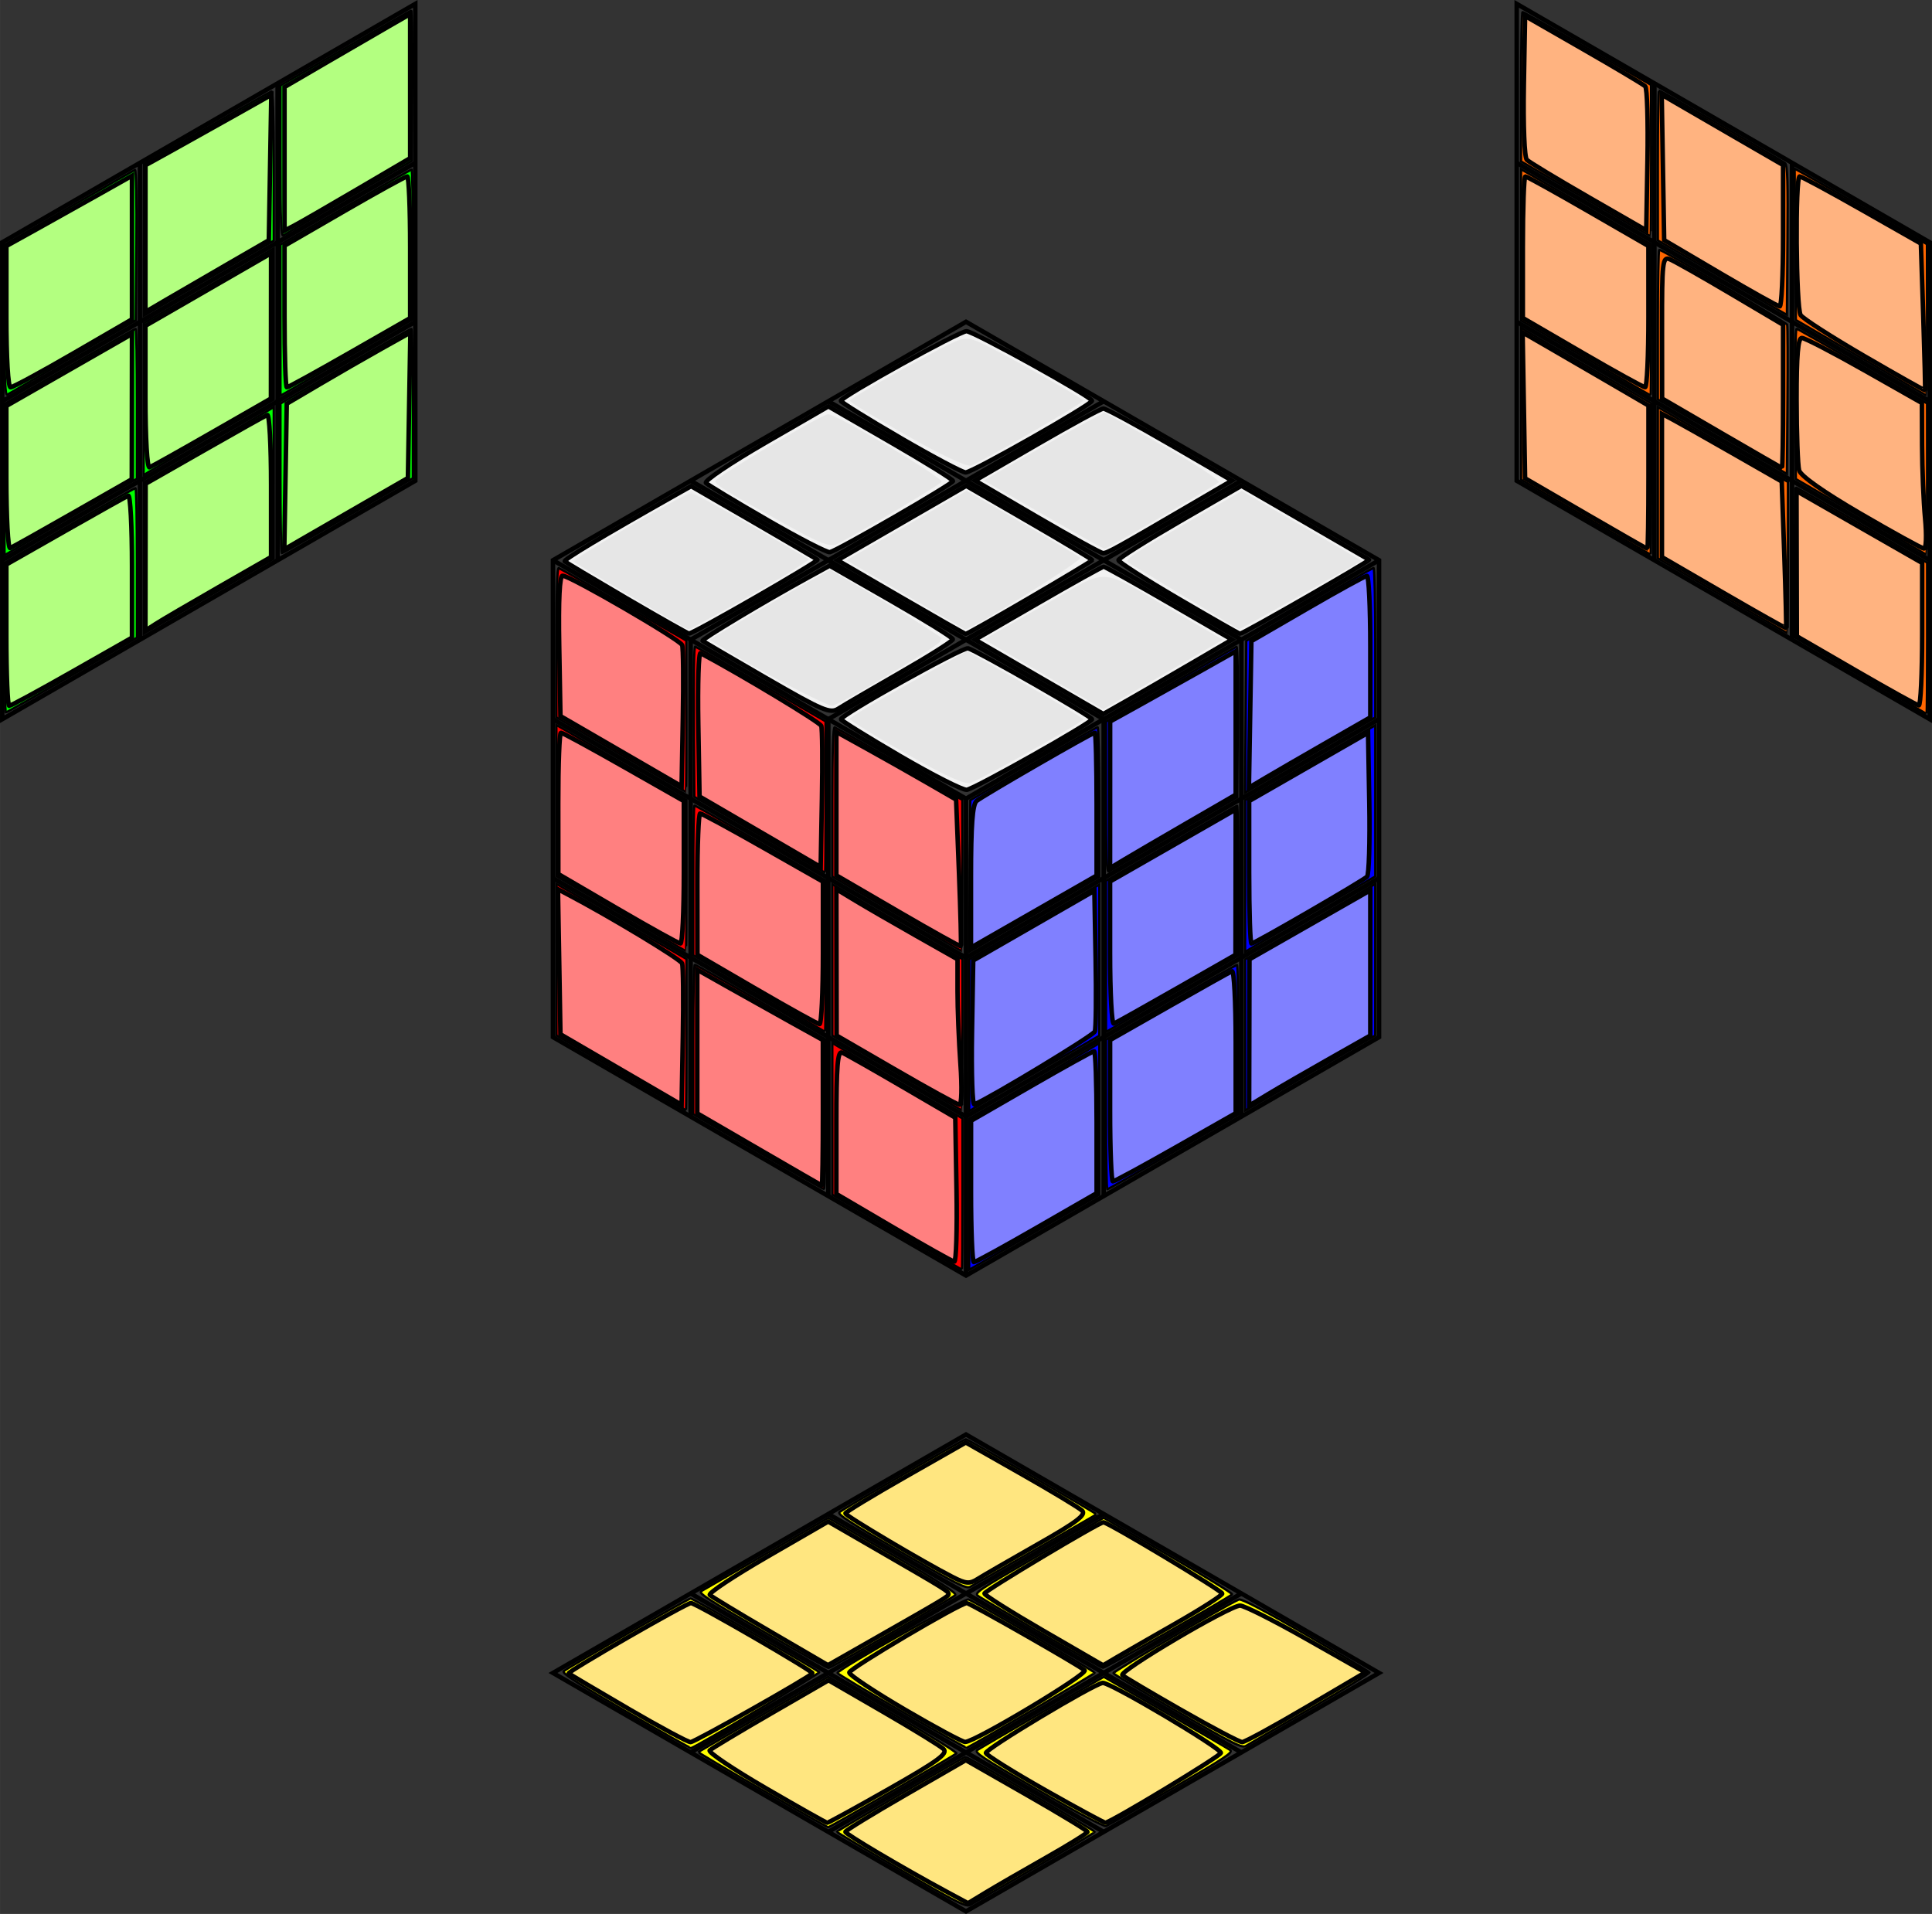 <?xml version="1.0" encoding="UTF-8" standalone="no"?>
<!-- Created with Inkscape (http://www.inkscape.org/) -->

<svg
   xmlns:dc="http://purl.org/dc/elements/1.1/"
   xmlns:cc="http://creativecommons.org/ns#"
   xmlns:rdf="http://www.w3.org/1999/02/22-rdf-syntax-ns#"
   xmlns:svg="http://www.w3.org/2000/svg"
   xmlns="http://www.w3.org/2000/svg"
   xmlns:sodipodi="http://sodipodi.sourceforge.net/DTD/sodipodi-0.dtd"
   xmlns:inkscape="http://www.inkscape.org/namespaces/inkscape"
   width="12.153cm"
   height="12.041cm"
   viewBox="0 0 430.603 426.64"
   id="svg2"
   version="1.1"
   inkscape:version="0.91 r13725"
   sodipodi:docname="RubikTerminology.svg"
   inkscape:export-filename="/home/elgaton/Rubik/slides/RubikCubeColumn.png"
   inkscape:export-xdpi="90"
   inkscape:export-ydpi="90">
  <rect x="0" y="0" width="430.603" height="426.64" fill="#333333" stroke="none"/>
  <defs
     id="defs4" />
  <sodipodi:namedview
     id="base"
     pagecolor="#ffffff"
     bordercolor="#666666"
     borderopacity="1.0"
     inkscape:pageopacity="0.0"
     inkscape:pageshadow="2"
     inkscape:zoom="1"
     inkscape:cx="204.61187"
     inkscape:cy="217.30871"
     inkscape:document-units="px"
     inkscape:current-layer="layer1"
     showgrid="true"
     units="cm"
     fit-margin-top="0"
     fit-margin-left="0"
     fit-margin-right="0"
     fit-margin-bottom="0"
     inkscape:window-width="1366"
     inkscape:window-height="721"
     inkscape:window-x="0"
     inkscape:window-y="0"
     inkscape:window-maximized="1">
    <inkscape:grid
       type="axonomgrid"
       id="grid4000"
       units="cm"
       empspacing="5"
       originx="123.244"
       originy="142.31" />
  </sodipodi:namedview>
  <g
     inkscape:label="Livello 1"
     inkscape:groupmode="layer"
     id="layer1"
     transform="translate(105.527,-768.032)">
    <path
       style="fill:none;fill-rule:evenodd;stroke:#000000;stroke-width:1px;stroke-linecap:butt;stroke-linejoin:miter;stroke-opacity:1"
       d="m 109.774,1052.362 -92.058,-53.15 0,-106.299 92.058,-53.15 92.058,53.15 0,106.299 z"
       id="path4030"
       inkscape:connector-curvature="0" />
    <path
       style="fill:none;fill-rule:evenodd;stroke:#000000;stroke-width:1px;stroke-linecap:butt;stroke-linejoin:miter;stroke-opacity:1"
       d="m 17.717,892.913 92.058,53.15 92.058,-53.15"
       id="path4032"
       inkscape:connector-curvature="0" />
    <path
       style="fill:none;fill-rule:evenodd;stroke:#000000;stroke-width:1px;stroke-linecap:butt;stroke-linejoin:miter;stroke-opacity:1"
       d="m 109.774,946.063 0,106.299"
       id="path4034"
       inkscape:connector-curvature="0" />
    <path
       style="fill:none;fill-rule:evenodd;stroke:#000000;stroke-width:1px;stroke-linecap:butt;stroke-linejoin:miter;stroke-opacity:1"
       d="m 48.402,875.197 92.058,53.15 0,106.299"
       id="path4036"
       inkscape:connector-curvature="0" />
    <path
       style="fill:none;fill-rule:evenodd;stroke:#000000;stroke-width:1px;stroke-linecap:butt;stroke-linejoin:miter;stroke-opacity:1"
       d="m 79.088,857.48 92.058,53.15 0,106.299"
       id="path4038"
       inkscape:connector-curvature="0" />
    <path
       style="fill:none;fill-rule:evenodd;stroke:#000000;stroke-width:1px;stroke-linecap:butt;stroke-linejoin:miter;stroke-opacity:1"
       d="m 48.402,1016.929 0,-106.299 92.058,-53.15"
       id="path4040"
       inkscape:connector-curvature="0" />
    <path
       style="fill:none;fill-rule:evenodd;stroke:#000000;stroke-width:1px;stroke-linecap:butt;stroke-linejoin:miter;stroke-opacity:1"
       d="m 79.088,1034.646 0,-106.299 92.058,-53.15"
       id="path4042"
       inkscape:connector-curvature="0" />
    <path
       style="fill:none;fill-rule:evenodd;stroke:#000000;stroke-width:1px;stroke-linecap:butt;stroke-linejoin:miter;stroke-opacity:1"
       d="m 17.717,928.346 92.058,53.15 92.058,-53.15"
       id="path4044"
       inkscape:connector-curvature="0" />
    <path
       style="fill:none;fill-rule:evenodd;stroke:#000000;stroke-width:1px;stroke-linecap:butt;stroke-linejoin:miter;stroke-opacity:1"
       d="m 17.717,963.78 92.058,53.15 92.058,-53.15"
       id="path4046"
       inkscape:connector-curvature="0" />
    <path
       style="fill:none;fill-rule:evenodd;stroke:#000000;stroke-width:1px;stroke-linecap:butt;stroke-linejoin:miter;stroke-opacity:1"
       d="m -105.027,928.347 92.058,-53.15 0,-106.299 -92.058,53.15 z"
       id="path4048"
       inkscape:connector-curvature="0" />
    <path
       style="fill:none;fill-rule:evenodd;stroke:#000000;stroke-width:1px;stroke-linecap:butt;stroke-linejoin:miter;stroke-opacity:1"
       d="m -105.027,857.48 92.058,-53.15"
       id="path4050"
       inkscape:connector-curvature="0" />
    <path
       style="fill:none;fill-rule:evenodd;stroke:#000000;stroke-width:1px;stroke-linecap:butt;stroke-linejoin:miter;stroke-opacity:1"
       d="m -105.027,892.913 92.058,-53.15"
       id="path4052"
       inkscape:connector-curvature="0" />
    <path
       style="fill:none;fill-rule:evenodd;stroke:#000000;stroke-width:1px;stroke-linecap:butt;stroke-linejoin:miter;stroke-opacity:1"
       d="m -74.341,804.331 0,106.299"
       id="path4054"
       inkscape:connector-curvature="0" />
    <path
       style="fill:none;fill-rule:evenodd;stroke:#000000;stroke-width:1px;stroke-linecap:butt;stroke-linejoin:miter;stroke-opacity:1"
       d="m -43.655,786.614 0,106.299"
       id="path4056"
       inkscape:connector-curvature="0" />
    <path
       style="fill:none;fill-rule:evenodd;stroke:#000000;stroke-width:1px;stroke-linecap:butt;stroke-linejoin:miter;stroke-opacity:1"
       d="m 324.576,928.347 -92.058,-53.15 0,0 0,-106.299 92.058,53.15 z"
       id="path4058"
       inkscape:connector-curvature="0" />
    <path
       style="fill:none;fill-rule:evenodd;stroke:#000000;stroke-width:1px;stroke-linecap:butt;stroke-linejoin:miter;stroke-opacity:1"
       d="m 232.518,839.764 92.058,53.15"
       id="path4060"
       inkscape:connector-curvature="0" />
    <path
       style="fill:none;fill-rule:evenodd;stroke:#000000;stroke-width:1px;stroke-linecap:butt;stroke-linejoin:miter;stroke-opacity:1"
       d="M 324.576,857.48 232.518,804.331"
       id="path4062"
       inkscape:connector-curvature="0" />
    <path
       style="fill:none;fill-rule:evenodd;stroke:#000000;stroke-width:1px;stroke-linecap:butt;stroke-linejoin:miter;stroke-opacity:1"
       d="m 263.204,892.913 0,-106.299"
       id="path4064"
       inkscape:connector-curvature="0" />
    <path
       style="fill:#ff0000;fill-rule:evenodd;stroke:#000000;stroke-width:1px;stroke-linecap:butt;stroke-linejoin:miter;stroke-opacity:1"
       d="m 293.89,910.63 0,-106.299"
       id="path4066"
       inkscape:connector-curvature="0" />
    <path
       style="fill:#ff0000;stroke:#000000;stroke-width:0.5"
       d="m 192.808,274.221 -14.375,-8.311 0,-16.717 c 0,-11.257 0.168,-16.661 0.515,-16.546 0.284,0.095 6.8,3.769 14.48,8.167 l 13.965,7.995 0.02,16.875 c 0.011,9.281 -0.036,16.869 -0.105,16.862 -0.069,-0.007 -6.594,-3.753 -14.5,-8.324 z"
       id="path4068"
       inkscape:connector-curvature="0"
       transform="translate(-159.949,662.021)" />
    <path
       style="fill:#ff0000;stroke:#000000;stroke-width:0.5"
       d="m 192.808,309.663 -14.375,-8.339 0,-16.851 0,-16.851 9.125,5.278 c 5.019,2.903 11.541,6.657 14.494,8.343 l 5.369,3.065 0.006,16.875 c 0.003,9.281 -0.051,16.862 -0.119,16.847 -0.069,-0.015 -6.594,-3.781 -14.5,-8.367 z"
       id="path4070"
       inkscape:connector-curvature="0"
       transform="translate(-159.949,662.021)" />
    <path
       style="fill:#ff0000;stroke:#000000;stroke-width:0.5"
       d="m 192.816,345.142 -14.368,-8.333 -0.007,-16.885 -0.007,-16.885 2.391,1.385 c 1.315,0.762 7.84,4.531 14.5,8.375 l 12.109,6.99 0,16.885 c 0,9.287 -0.056,16.866 -0.125,16.843 -0.069,-0.023 -6.591,-3.792 -14.493,-8.375 z"
       id="path4072"
       inkscape:connector-curvature="0"
       transform="translate(-159.949,662.021)" />
    <path
       style="fill:#ff0000;stroke:#000000;stroke-width:0.5"
       d="m 223.308,362.698 -14.375,-8.33 0,-16.655 c 0,-9.16 0.15,-16.655 0.333,-16.655 0.183,0 6.821,3.746 14.75,8.324 l 14.417,8.324 0,16.676 c 0,9.172 -0.169,16.669 -0.375,16.661 -0.206,-0.009 -6.844,-3.764 -14.75,-8.345 z"
       id="path4074"
       inkscape:connector-curvature="0"
       transform="translate(-159.949,662.021)" />
    <path
       style="fill:#ff0000;stroke:#000000;stroke-width:0.5"
       d=""
       id="path4076"
       inkscape:connector-curvature="0"
       transform="translate(-159.949,662.021)" />
    <path
       style="fill:#ff0000;stroke:#000000;stroke-width:0.5"
       d="m 223.558,327.456 -14.625,-8.497 0,-16.7 c 0,-9.185 0.123,-16.7 0.274,-16.7 0.151,0 6.788,3.761 14.75,8.358 l 14.476,8.358 0,16.892 c 0,9.29 -0.056,16.868 -0.125,16.839 -0.069,-0.029 -6.706,-3.877 -14.75,-8.55 z"
       id="path4078"
       inkscape:connector-curvature="0"
       transform="translate(-159.949,662.021)" />
    <path
       style="fill:#ff0000;stroke:#000000;stroke-width:0.5"
       d="m 223.683,292.065 -14.5,-8.432 -0.132,-16.831 c -0.077,-9.85 0.055,-16.761 0.319,-16.662 0.248,0.093 6.886,3.881 14.751,8.419 l 14.3,8.25 0.006,16.875 c 0.003,9.281 -0.051,16.861 -0.119,16.844 -0.069,-0.017 -6.65,-3.825 -14.625,-8.463 z"
       id="path4080"
       inkscape:connector-curvature="0"
       transform="translate(-159.949,662.021)" />
    <path
       style="fill:#ff0000;stroke:#000000;stroke-width:0.5"
       d="m 254.308,309.721 -14.375,-8.311 0,-16.717 c 0,-11.257 0.168,-16.661 0.515,-16.546 0.284,0.095 6.8,3.769 14.48,8.167 l 13.965,7.995 0.02,16.875 c 0.011,9.281 -0.036,16.869 -0.105,16.862 -0.069,-0.007 -6.594,-3.753 -14.5,-8.324 z"
       id="path4082"
       inkscape:connector-curvature="0"
       transform="translate(-159.949,662.021)" />
    <path
       style="fill:#ff0000;stroke:#000000;stroke-width:0.5"
       d="m 254.308,345.176 -14.375,-8.334 0,-16.863 0,-16.863 8.125,4.721 c 4.469,2.597 10.993,6.353 14.498,8.346 l 6.373,3.625 0.002,16.875 c 9.5e-4,9.281 -0.054,16.864 -0.123,16.85 -0.069,-0.014 -6.594,-3.775 -14.5,-8.358 l -1e-5,0 z"
       id="path4084"
       inkscape:connector-curvature="0"
       transform="translate(-159.949,662.021)" />
    <path
       style="fill:#ff0000;stroke:#000000;stroke-width:0.5"
       d="m 254.316,380.642 -14.368,-8.333 -0.007,-16.903 -0.007,-16.903 2.125,1.27 c 1.169,0.698 7.693,4.48 14.499,8.403 l 12.374,7.134 0.001,16.875 c 6e-4,9.281 -0.055,16.856 -0.124,16.833 -0.069,-0.023 -6.591,-3.792 -14.493,-8.375 l 2e-5,0 z"
       id="path4086"
       inkscape:connector-curvature="0"
       transform="translate(-159.949,662.021)" />
    <path
       style="fill:none;fill-rule:evenodd;stroke:#000000;stroke-width:1px;stroke-linecap:butt;stroke-linejoin:miter;stroke-opacity:1"
       d="m 109.774,1087.795 92.058,53.15 -92.058,53.15 -92.058,-53.15 z"
       id="path4088"
       inkscape:connector-curvature="0" />
    <path
       style="fill:none;fill-rule:evenodd;stroke:#000000;stroke-width:1px;stroke-linecap:butt;stroke-linejoin:miter;stroke-opacity:1"
       d="m 48.402,1158.661 92.058,-53.15"
       id="path4090"
       inkscape:connector-curvature="0" />
    <path
       style="fill:none;fill-rule:evenodd;stroke:#000000;stroke-width:1px;stroke-linecap:butt;stroke-linejoin:miter;stroke-opacity:1"
       d="m 79.088,1176.378 92.058,-53.15"
       id="path4092"
       inkscape:connector-curvature="0" />
    <path
       style="fill:none;fill-rule:evenodd;stroke:#000000;stroke-width:1px;stroke-linecap:butt;stroke-linejoin:miter;stroke-opacity:1"
       d="m 48.402,1123.228 92.058,53.15"
       id="path4094"
       inkscape:connector-curvature="0" />
    <path
       style="fill:#ffff00;fill-rule:evenodd;stroke:#000000;stroke-width:1px;stroke-linecap:butt;stroke-linejoin:miter;stroke-opacity:1"
       d="m 79.088,1105.512 92.058,53.15"
       id="path4096"
       inkscape:connector-curvature="0" />
    <path
       style="fill:#ffff00;stroke:#000000;stroke-width:0.5"
       d="m 139.395,381.414 c -10.905,-6.322 -14.218,-8.463 -13.75,-8.886 0.922,-0.833 27.764,-16.212 28.295,-16.212 0.459,0 28.026,15.796 28.656,16.419 0.251,0.248 -27.101,16.453 -28.558,16.919 -0.152,0.049 -6.741,-3.66 -14.643,-8.24 z"
       id="path4098"
       inkscape:connector-curvature="0"
       transform="translate(-105.527,768.032)" />
    <path
       style="fill:#ffff00;stroke:#000000;stroke-width:0.5"
       d="m 169.822,363.493 c -12.142,-7.006 -14.277,-8.404 -13.492,-8.835 0.512,-0.282 7.084,-4.068 14.603,-8.414 l 13.671,-7.902 14.453,8.345 c 11.077,6.395 14.307,8.477 13.829,8.91 -0.86,0.778 -27.748,16.22 -28.242,16.22 -0.219,0 -6.889,-3.746 -14.822,-8.323 z"
       id="path4100"
       inkscape:connector-curvature="0"
       transform="translate(-105.527,768.032)" />
    <path
       style="fill:#ffff00;stroke:#000000;stroke-width:0.5"
       d="m 200.817,345.964 c -11.475,-6.62 -14.241,-8.413 -13.714,-8.892 0.804,-0.73 27.712,-16.256 28.174,-16.256 0.401,0 29.295,16.623 29.114,16.75 -0.359,0.252 -27.278,15.686 -28.164,16.149 -0.892,0.466 -3.028,-0.608 -15.41,-7.752 z"
       id="path4102"
       inkscape:connector-curvature="0"
       transform="translate(-105.527,768.032)" />
    <path
       style="fill:#ffff00;stroke:#000000;stroke-width:0.5"
       d="m 232.227,364.149 c -7.169,-4.17 -13.53,-7.92 -14.135,-8.333 -1.056,-0.72 -0.514,-1.088 13.396,-9.116 l 14.496,-8.366 14.486,8.366 c 7.967,4.601 14.33,8.516 14.139,8.701 -0.832,0.804 -28.262,16.411 -28.776,16.373 -0.314,-0.023 -6.437,-3.455 -13.606,-7.625 z"
       id="path4104"
       inkscape:connector-curvature="0"
       transform="translate(-105.527,768.032)" />
    <path
       style="fill:#ffff00;stroke:#000000;stroke-width:0.5"
       d="m 201.007,381.512 c -7.835,-4.518 -14.293,-8.379 -14.35,-8.58 -0.198,-0.692 28.345,-16.727 29.194,-16.401 1.549,0.594 28.142,16.037 28.151,16.347 0.007,0.22 -24.314,14.484 -28.495,16.712 -0.14,0.075 -6.665,-3.561 -14.5,-8.078 z"
       id="path4106"
       inkscape:connector-curvature="0"
       transform="translate(-105.527,768.032)" />
    <path
       style="fill:#ffff00;stroke:#000000;stroke-width:0.5"
       d="m 169.874,398.985 c -7.913,-4.571 -14.326,-8.363 -14.25,-8.428 0.076,-0.065 6.625,-3.868 14.554,-8.451 l 14.417,-8.332 14.482,8.348 c 7.965,4.591 14.303,8.52 14.083,8.731 -0.591,0.568 -28.203,16.466 -28.578,16.453 -0.177,-0.006 -6.795,-3.75 -14.709,-8.321 z"
       id="path4108"
       inkscape:connector-curvature="0"
       transform="translate(-105.527,768.032)" />
    <path
       style="fill:#ffff00;stroke:#000000;stroke-width:0.5"
       d="m 200.887,416.895 c -7.906,-4.58 -14.371,-8.441 -14.366,-8.578 0.007,-0.203 27.895,-16.439 28.649,-16.68 0.356,-0.113 28.841,16.383 28.841,16.703 0,0.159 -6.019,3.75 -13.375,7.979 -7.356,4.229 -13.825,7.962 -14.375,8.297 -0.882,0.536 -2.692,-0.372 -15.375,-7.72 z"
       id="path4110"
       inkscape:connector-curvature="0"
       transform="translate(-105.527,768.032)" />
    <path
       style="fill:#ffff00;stroke:#000000;stroke-width:0.5"
       d="m 231.35,399.018 c -12.645,-7.304 -14.287,-8.391 -13.492,-8.935 0.497,-0.34 7.036,-4.146 14.53,-8.458 l 13.625,-7.839 13.625,7.849 c 7.494,4.317 14.028,8.12 14.52,8.451 0.779,0.524 -0.913,1.648 -13,8.635 -7.642,4.418 -14.236,8.163 -14.653,8.322 -0.451,0.172 -6.59,-3.08 -15.154,-8.027 z"
       id="path4112"
       inkscape:connector-curvature="0"
       transform="translate(-105.527,768.032)" />
    <path
       style="fill:#ffff00;stroke:#000000;stroke-width:0.5"
       d="m 262.506,381.581 c -7.824,-4.514 -14.282,-8.388 -14.352,-8.611 -0.113,-0.361 25.869,-15.617 27.959,-16.417 0.575,-0.22 5.411,2.305 14.876,7.768 7.713,4.452 14.127,8.26 14.252,8.463 0.125,0.203 -5.781,3.824 -13.126,8.046 -7.345,4.222 -13.811,7.965 -14.369,8.317 -0.911,0.575 -2.475,-0.202 -15.24,-7.567 z"
       id="path4114"
       inkscape:connector-curvature="0"
       transform="translate(-105.527,768.032)" />
    <path
       style="fill:#0000ff;stroke:#000000;stroke-width:0.5"
       d="m 216.13,195.279 0.132,-16.918 14,-8.119 c 7.7,-4.465 14.169,-8.127 14.375,-8.136 0.206,-0.009 0.375,7.492 0.375,16.669 l 0,16.686 -12.875,7.416 c -7.081,4.079 -13.609,7.844 -14.507,8.368 l -1.632,0.952 0.132,-16.918 z"
       id="path4116"
       inkscape:connector-curvature="0"
       transform="translate(-105.527,768.032)" />
    <path
       style="fill:#0000ff;stroke:#000000;stroke-width:0.5"
       d="m 216.022,230.772 0.01,-16.933 14.49,-8.324 14.49,-8.324 0,16.841 0,16.841 -13.375,7.701 c -7.356,4.236 -13.881,8.023 -14.5,8.416 l -1.125,0.714 0.01,-16.933 z"
       id="path4118"
       inkscape:connector-curvature="0"
       transform="translate(-105.527,768.032)" />
    <path
       style="fill:#0000ff;stroke:#000000;stroke-width:0.5"
       d="m 216.014,266.192 0.002,-16.852 12.373,-7.13 c 6.805,-3.921 13.329,-7.703 14.498,-8.403 l 2.125,-1.273 -0.004,16.903 -0.004,16.903 -1.871,1.072 c -1.029,0.59 -7.552,4.348 -14.496,8.352 l -12.625,7.28 0.002,-16.852 z"
       id="path4120"
       inkscape:connector-curvature="0"
       transform="translate(-105.527,768.032)" />
    <path
       style="fill:#0000ff;stroke:#000000;stroke-width:0.5"
       d="m 246.512,248.413 0,-16.677 14.432,-8.323 c 7.938,-4.578 14.575,-8.323 14.75,-8.323 0.175,0 0.318,7.502 0.318,16.672 l 0,16.672 -14.454,8.328 c -7.95,4.58 -14.587,8.328 -14.75,8.328 -0.163,0 -0.296,-7.505 -0.296,-16.677 z"
       id="path4122"
       inkscape:connector-curvature="0"
       transform="translate(-105.527,768.032)" />
    <path
       style="fill:#0000ff;stroke:#000000;stroke-width:0.5"
       d="m 246.512,213.177 0,-16.85 14.473,-8.368 c 7.96,-4.603 14.598,-8.368 14.75,-8.368 0.152,0 0.277,7.519 0.277,16.708 l 0,16.708 -5.625,3.234 c -3.094,1.779 -9.731,5.608 -14.75,8.51 l -9.125,5.276 0,-16.85 z"
       id="path4124"
       inkscape:connector-curvature="0"
       transform="translate(-105.527,768.032)" />
    <path
       style="fill:#0000ff;stroke:#000000;stroke-width:0.5"
       d="m 246.518,177.744 0.006,-16.905 14.31,-8.25 c 7.87,-4.537 14.508,-8.326 14.751,-8.419 0.251,-0.096 0.384,7.097 0.309,16.679 l -0.132,16.848 -14,8.083 c -7.7,4.446 -14.281,8.26 -14.625,8.476 -0.495,0.311 -0.624,-3.111 -0.619,-16.512 z"
       id="path4126"
       inkscape:connector-curvature="0"
       transform="translate(-105.527,768.032)" />
    <path
       style="fill:#0000ff;stroke:#000000;stroke-width:0.5"
       d="m 277.63,159.774 0.132,-16.923 14,-8.115 c 7.7,-4.463 14.169,-8.122 14.375,-8.13 0.206,-0.008 0.375,7.488 0.375,16.659 l 0,16.674 -12.875,7.428 c -7.081,4.086 -13.609,7.856 -14.507,8.379 l -1.632,0.951 0.132,-16.923 z"
       id="path4128"
       inkscape:connector-curvature="0"
       transform="translate(-105.527,768.032)" />
    <path
       style="fill:#0000ff;stroke:#000000;stroke-width:0.5"
       d="m 277.522,195.272 0.01,-16.933 14.49,-8.324 14.49,-8.324 0,16.841 0,16.841 -13.375,7.701 c -7.356,4.236 -13.881,8.023 -14.5,8.416 l -1.125,0.714 0.01,-16.933 z"
       id="path4130"
       inkscape:connector-curvature="0"
       transform="translate(-105.527,768.032)" />
    <path
       style="fill:#0000ff;stroke:#000000;stroke-width:0.5"
       d="m 277.513,230.695 10e-4,-16.855 12.374,-7.134 c 6.806,-3.924 13.33,-7.705 14.499,-8.403 l 2.125,-1.27 -0.005,16.903 -0.005,16.903 -3.62,2.071 c -1.991,1.139 -8.513,4.899 -14.495,8.355 l -10.875,6.285 0.001,-16.855 z"
       id="path4132"
       inkscape:connector-curvature="0"
       transform="translate(-105.527,768.032)" />
    <path
       style="fill:#00ff00;stroke:#000000;stroke-width:0.5"
       d="m 1.012,142.126 0,-16.677 14.432,-8.323 c 7.938,-4.578 14.575,-8.323 14.75,-8.323 0.175,0 0.318,7.502 0.318,16.672 l 0,16.672 -14.454,8.328 c -7.95,4.58 -14.587,8.328 -14.75,8.328 -0.163,0 -0.296,-7.505 -0.296,-16.677 z"
       id="path4134"
       inkscape:connector-curvature="0"
       transform="translate(-105.527,768.032)" />
    <path
       style="fill:#00ff00;stroke:#000000;stroke-width:0.5"
       d="m 1.012,106.886 0,-16.867 14.476,-8.358 c 7.962,-4.597 14.599,-8.358 14.75,-8.358 0.151,0 0.274,7.519 0.274,16.709 l 0,16.709 -7.375,4.231 c -4.056,2.327 -10.694,6.159 -14.75,8.515 l -7.375,4.285 0,-16.867 z"
       id="path4136"
       inkscape:connector-curvature="0"
       transform="translate(-105.527,768.032)" />
    <path
       style="fill:#00ff00;stroke:#000000;stroke-width:0.5"
       d="m 1.018,71.457 0.006,-16.905 14.31,-8.25 c 7.87,-4.537 14.508,-8.326 14.751,-8.419 0.251,-0.096 0.384,7.097 0.309,16.679 l -0.132,16.848 -14,8.083 C 8.562,83.939 1.981,87.754 1.637,87.969 1.141,88.281 1.013,84.858 1.018,71.457 Z"
       id="path4138"
       inkscape:connector-curvature="0"
       transform="translate(-105.527,768.032)" />
    <path
       style="fill:#00ff00;stroke:#000000;stroke-width:0.5"
       d="m 32.032,53.477 0.02,-16.924 13.965,-7.995 c 7.681,-4.397 14.197,-8.072 14.48,-8.167 0.347,-0.116 0.515,5.289 0.515,16.547 l 0,16.719 -12.875,7.419 c -7.081,4.08 -13.606,7.848 -14.5,8.372 l -1.625,0.953 0.02,-16.924 z"
       id="path4140"
       inkscape:connector-curvature="0"
       transform="translate(-105.527,768.032)" />
    <path
       style="fill:#00ff00;stroke:#000000;stroke-width:0.5"
       d="m 32.014,88.985 0.002,-16.933 6.373,-3.625 c 3.505,-1.994 10.03,-5.749 14.498,-8.346 l 8.125,-4.721 0,16.863 0,16.863 -13.375,7.701 c -7.356,4.236 -13.881,8.023 -14.5,8.416 l -1.125,0.714 0.002,-16.933 z"
       id="path4142"
       inkscape:connector-curvature="0"
       transform="translate(-105.527,768.032)" />
    <path
       style="fill:#00ff00;stroke:#000000;stroke-width:0.5"
       d="m 32.012,124.388 0,-16.864 12.375,-7.115 c 6.806,-3.913 13.331,-7.688 14.5,-8.389 l 2.125,-1.273 -0.005,16.903 -0.005,16.903 -3.62,2.068 c -1.991,1.137 -8.513,4.894 -14.495,8.349 l -10.875,6.282 0,-16.864 z"
       id="path4144"
       inkscape:connector-curvature="0"
       transform="translate(-105.527,768.032)" />
    <path
       style="fill:#00ff00;stroke:#000000;stroke-width:0.5"
       d="m 62.512,106.626 0,-16.676 14.417,-8.324 c 7.929,-4.578 14.567,-8.324 14.75,-8.324 0.183,0 0.333,7.495 0.333,16.656 l 0,16.656 -14.441,8.344 c -7.942,4.589 -14.58,8.344 -14.75,8.344 -0.17,0 -0.309,-7.504 -0.309,-16.676 z"
       id="path4146"
       inkscape:connector-curvature="0"
       transform="translate(-105.527,768.032)" />
    <path
       style="fill:#00ff00;stroke:#000000;stroke-width:0.5"
       d="m 62.512,71.361 0,-16.842 14.476,-8.358 c 7.962,-4.597 14.599,-8.358 14.75,-8.358 0.151,0 0.274,7.515 0.274,16.699 l 0,16.699 -14.75,8.501 -14.75,8.501 0,-16.842 z"
       id="path4148"
       inkscape:connector-curvature="0"
       transform="translate(-105.527,768.032)" />
    <path
       style="fill:#00ff00;stroke:#000000;stroke-width:0.5"
       d="m 62.517,35.957 0.006,-16.905 14.3,-8.25 c 7.865,-4.538 14.503,-8.326 14.751,-8.419 0.264,-0.099 0.396,6.813 0.319,16.663 l -0.132,16.832 -14,8.102 c -7.7,4.456 -14.281,8.277 -14.625,8.491 -0.495,0.308 -0.624,-3.117 -0.619,-16.515 z"
       id="path4150"
       inkscape:connector-curvature="0"
       transform="translate(-105.527,768.032)" />
    <path
       style="fill:#ff6600;stroke:#000000;stroke-width:0.5"
       d="m 353.387,44.308 -14.375,-8.333 0,-16.65 c 0,-9.157 0.148,-16.65 0.328,-16.65 0.18,0 6.699,3.656 14.485,8.125 l 14.157,8.125 0.015,16.875 c 0.008,9.281 -0.042,16.867 -0.11,16.858 -0.069,-0.009 -6.594,-3.767 -14.5,-8.35 z"
       id="path4152"
       inkscape:connector-curvature="0"
       transform="translate(-105.527,768.032)" />
    <path
       style="fill:#ff6600;stroke:#000000;stroke-width:0.5"
       d="m 353.387,79.771 -14.375,-8.336 0,-16.854 0,-16.854 10.875,6.282 c 5.981,3.455 12.504,7.212 14.495,8.349 l 3.62,2.068 0.005,16.875 c 0.003,9.281 -0.051,16.859 -0.12,16.84 -0.069,-0.019 -6.594,-3.786 -14.5,-8.37 z"
       id="path4154"
       inkscape:connector-curvature="0"
       transform="translate(-105.527,768.032)" />
    <path
       style="fill:#ff6600;stroke:#000000;stroke-width:0.5"
       d="m 353.399,115.253 -14.363,-8.328 -0.012,-16.933 -0.012,-16.933 1.125,0.714 c 0.619,0.393 7.144,4.18 14.5,8.416 l 13.375,7.701 0,16.892 c 0,9.291 -0.056,16.871 -0.125,16.844 -0.069,-0.026 -6.588,-3.795 -14.488,-8.375 z"
       id="path4156"
       inkscape:connector-curvature="0"
       transform="translate(-105.527,768.032)" />
    <path
       style="fill:#ff6600;stroke:#000000;stroke-width:0.5"
       d="m 383.887,132.792 -14.375,-8.334 0,-16.841 0,-16.841 14.49,8.324 14.49,8.324 0.01,16.875 c 0.006,9.281 -0.046,16.864 -0.115,16.85 -0.069,-0.014 -6.594,-3.775 -14.5,-8.358 z"
       id="path4158"
       inkscape:connector-curvature="0"
       transform="translate(-105.527,768.032)" />
    <path
       style="fill:#ff6600;stroke:#000000;stroke-width:0.5"
       d="m 383.887,97.329 -14.375,-8.303 0,-16.675 c 0,-9.171 0.137,-16.675 0.304,-16.675 0.679,0 28.3,16.19 28.497,16.703 0.117,0.305 0.153,7.912 0.081,16.904 l -0.132,16.349 -14.375,-8.303 z"
       id="path4160"
       inkscape:connector-curvature="0"
       transform="translate(-105.527,768.032)" />
    <path
       style="fill:#ff6600;stroke:#000000;stroke-width:0.5"
       d="m 383.887,61.89 -14.375,-8.295 0,-16.709 c 0,-9.19 0.109,-16.709 0.241,-16.709 0.39,0 27.447,15.605 28.14,16.23 0.49,0.442 0.602,4.292 0.5,17.174 l -0.132,16.605 -14.375,-8.295 z"
       id="path4162"
       inkscape:connector-curvature="0"
       transform="translate(-105.527,768.032)" />
    <path
       style="fill:#ff6600;stroke:#000000;stroke-width:0.5"
       d="m 414.762,79.738 -14.5,-8.41 -0.132,-16.868 -0.132,-16.868 3.425,1.917 c 1.884,1.054 8.516,4.842 14.738,8.417 l 11.313,6.5 0.018,16.875 c 0.01,9.281 -0.038,16.869 -0.107,16.861 -0.069,-0.008 -6.65,-3.799 -14.625,-8.424 z"
       id="path4164"
       inkscape:connector-curvature="0"
       transform="translate(-105.527,768.032)" />
    <path
       style="fill:#ff6600;stroke:#000000;stroke-width:0.5"
       d="m 414.762,115.196 -14.5,-8.424 -0.132,-16.842 c -0.075,-9.579 0.058,-16.769 0.309,-16.673 0.242,0.093 6.88,3.881 14.751,8.419 l 14.31,8.25 0.006,16.875 c 0.003,9.281 -0.05,16.862 -0.119,16.847 -0.069,-0.015 -6.65,-3.819 -14.625,-8.452 z"
       id="path4166"
       inkscape:connector-curvature="0"
       transform="translate(-105.527,768.032)" />
    <path
       style="fill:#ff6600;stroke:#000000;stroke-width:0.5"
       d="m 414.637,150.58 -14.625,-8.503 0,-16.701 c 0,-9.185 0.125,-16.701 0.277,-16.701 0.152,0 6.79,3.766 14.75,8.368 l 14.473,8.368 0,16.882 c 0,9.285 -0.056,16.861 -0.125,16.835 -0.069,-0.025 -6.706,-3.873 -14.75,-8.549 z"
       id="path4168"
       inkscape:connector-curvature="0"
       transform="translate(-105.527,768.032)" />
    <path
       style="fill:#ff8080;stroke:#000000"
       d="m 138.412,167.445 -13.5,-7.827 -0.275,-15.643 c -0.18,-10.25 0.08,-15.643 0.755,-15.643 1.647,0 26.175,14.239 26.647,15.469 0.235,0.613 0.303,7.945 0.151,16.292 l -0.277,15.178 -13.5,-7.827 z"
       id="path3431"
       inkscape:connector-curvature="0"
       transform="translate(-105.527,768.032)" />
    <path
       style="fill:#ff8080;stroke:#000000"
       d="m 137.677,202.56 -13.234,-7.729 -0.015,-15.75 c -0.009,-8.662 0.257,-15.75 0.591,-15.75 0.333,0 6.633,3.427 14,7.615 l 13.394,7.615 0,15.885 c 0,8.737 -0.338,15.875 -0.75,15.864 -0.412,-0.012 -6.706,-3.499 -13.984,-7.75 z"
       id="path3433"
       inkscape:connector-curvature="0"
       transform="translate(-105.527,768.032)" />
    <path
       style="fill:#ff8080;stroke:#000000"
       d="m 138.412,238.408 -13.5,-7.863 -0.275,-16.155 -0.275,-16.155 2.275,1.195 c 9.333,4.904 25.019,14.373 25.384,15.324 0.245,0.639 0.321,7.992 0.169,16.339 l -0.277,15.177 -13.5,-7.863 z"
       id="path3435"
       inkscape:connector-curvature="0"
       transform="translate(-105.527,768.032)" />
    <path
       style="fill:#ff8080;stroke:#000000"
       d="m 169.162,256.165 -13.75,-7.987 0,-16 0,-16 7.25,4.088 c 3.987,2.248 10.284,5.77 13.993,7.826 l 6.743,3.738 0.007,16.25 c 0.004,8.938 -0.106,16.21 -0.243,16.16 -0.138,-0.049 -6.438,-3.684 -14,-8.077 l -1e-5,0 z"
       id="path3437"
       inkscape:connector-curvature="0"
       transform="translate(-105.527,768.032)" />
    <path
       style="fill:#ff8080;stroke:#000000"
       d="m 168.681,220.533 -13.231,-7.701 -0.019,-15.75 c -0.011,-8.662 0.268,-15.75 0.619,-15.75 0.351,0 6.651,3.419 14,7.597 l 13.362,7.597 0,15.903 c 0,8.747 -0.338,15.881 -0.75,15.854 -0.412,-0.027 -6.704,-3.514 -13.981,-7.75 z"
       id="path3439"
       inkscape:connector-curvature="0"
       transform="translate(-105.527,768.032)" />
    <path
       style="fill:#ff8080;stroke:#000000"
       d="m 169.412,185.408 -13.5,-7.863 -0.275,-16.181 c -0.151,-8.9 0.074,-15.996 0.5,-15.769 9.007,4.789 26.584,15.379 26.903,16.209 0.235,0.611 0.302,7.942 0.149,16.289 l -0.277,15.177 -13.5,-7.863 z"
       id="path3441"
       inkscape:connector-curvature="0"
       transform="translate(-105.527,768.032)" />
    <path
       style="fill:#ff8080;stroke:#000000"
       d="m 200.162,203.128 -13.75,-8.004 0,-15.983 0,-15.983 6.75,3.732 c 3.712,2.053 9.716,5.444 13.341,7.538 l 6.591,3.806 0.639,16.235 c 0.352,8.929 0.535,16.331 0.409,16.449 -0.127,0.118 -6.418,-3.387 -13.981,-7.79 z"
       id="path3443"
       inkscape:connector-curvature="0"
       transform="translate(-105.527,768.032)" />
    <path
       style="fill:#ff8080;stroke:#000000"
       d="m 199.69,238.495 -13.222,-7.664 -0.028,-16.307 -0.028,-16.307 4.25,2.569 c 2.337,1.413 8.412,4.926 13.5,7.807 l 9.25,5.238 2.7e-4,7.096 c 1.4e-4,3.903 0.293,11.216 0.65,16.25 0.373,5.254 0.266,9.117 -0.25,9.067 -0.495,-0.047 -6.85,-3.535 -14.122,-7.75 z"
       id="path3445"
       inkscape:connector-curvature="0"
       transform="translate(-105.527,768.032)" />
    <path
       style="fill:#ff8080;stroke:#000000"
       d="m 199.162,273.633 -12.75,-7.49 0,-16.013 c 0,-12.414 0.281,-15.899 1.25,-15.507 0.688,0.278 6.65,3.658 13.25,7.509 l 12,7.003 0.275,16.098 c 0.151,8.854 -0.074,16.051 -0.5,15.994 -0.426,-0.057 -6.512,-3.475 -13.525,-7.594 z"
       id="path3447"
       inkscape:connector-curvature="0"
       transform="translate(-105.527,768.032)" />
    <path
       style="fill:#ffe680;stroke:#000000"
       d="m 139.927,380.821 c -7.078,-4.131 -13.004,-7.645 -13.17,-7.811 -0.369,-0.369 26.235,-15.679 27.244,-15.679 1.031,0 27.456,15.288 27.078,15.666 -1.158,1.158 -26.274,15.334 -27.168,15.334 -0.613,0 -6.906,-3.38 -13.985,-7.51 z"
       id="path3451"
       inkscape:connector-curvature="0"
       transform="translate(-105.527,768.032)" />
    <path
       style="fill:#ffe680;stroke:#000000"
       d="m 170.677,398.597 c -7.279,-4.233 -12.904,-8.024 -12.5,-8.425 0.404,-0.401 6.528,-4.08 13.609,-8.176 l 12.874,-7.447 12.126,7.02 c 6.669,3.861 12.732,7.585 13.474,8.275 1.103,1.027 -1.085,2.638 -12.048,8.871 -7.368,4.189 -13.599,7.608 -13.848,7.597 -0.249,-0.01 -6.408,-3.482 -13.687,-7.716 z"
       id="path3453"
       inkscape:connector-curvature="0"
       transform="translate(-105.527,768.032)" />
    <path
       style="fill:#ffe680;stroke:#000000"
       d="m 210.731,421.538 c -9.516,-5.132 -22.312,-12.708 -22.308,-13.206 0.003,-0.275 6.043,-3.983 13.422,-8.241 l 13.418,-7.741 13.546,7.741 c 7.45,4.258 13.559,7.966 13.574,8.241 0.016,0.275 -4.134,2.857 -9.221,5.738 -5.087,2.881 -11.086,6.348 -13.331,7.706 l -4.082,2.469 -5.018,-2.706 z"
       id="path3455"
       inkscape:connector-curvature="0"
       transform="translate(-105.527,768.032)" />
    <path
       style="fill:#ffe680;stroke:#000000"
       d="m 232.94,399.02 c -7.097,-4.022 -13.037,-7.734 -13.2,-8.25 -0.26,-0.821 23.805,-15.286 26.018,-15.638 1.503,-0.239 26.655,14.669 26.344,15.614 -0.273,0.83 -24.47,15.453 -25.725,15.546 -0.294,0.022 -6.341,-3.251 -13.437,-7.272 z"
       id="path3457"
       inkscape:connector-curvature="0"
       transform="translate(-105.527,768.032)" />
    <path
       style="fill:#ffe680;stroke:#000000"
       d="m 201.614,381.042 c -6.764,-3.966 -12.313,-7.66 -12.332,-8.21 -0.03,-0.861 24.657,-15.464 26.187,-15.491 0.69,-0.012 25.128,13.924 26.271,14.981 0.864,0.798 -24.56,16.039 -26.64,15.97 -0.653,-0.022 -6.722,-3.284 -13.486,-7.25 z"
       id="path3459"
       inkscape:connector-curvature="0"
       transform="translate(-105.527,768.032)" />
    <path
       style="fill:#ffe680;stroke:#000000"
       d="m 171.722,363.703 c -7.046,-4.111 -13.127,-7.791 -13.515,-8.177 -0.387,-0.386 5.388,-4.225 12.835,-8.531 l 13.539,-7.829 11.665,6.742 c 14.57,8.421 15.167,8.791 15.159,9.414 -0.007,0.535 -0.426,0.788 -16.683,10.05 l -10.189,5.805 -12.811,-7.475 z"
       id="path3461"
       inkscape:connector-curvature="0"
       transform="translate(-105.527,768.032)" />
    <path
       style="fill:#ffe680;stroke:#000000"
       d=""
       id="path3463"
       inkscape:connector-curvature="0"
       transform="translate(-105.527,768.032)" />
    <path
       style="fill:#ffe680;stroke:#000000"
       d="m 212.353,351.551 c -6.463,-3.304 -23.941,-13.674 -23.93,-14.198 0.006,-0.287 6.047,-3.961 13.425,-8.163 l 13.414,-7.641 12.325,6.997 c 6.779,3.848 12.891,7.531 13.582,8.183 0.987,0.932 -1.159,2.557 -10,7.572 -6.191,3.512 -12.183,6.976 -13.315,7.697 -1.742,1.11 -2.588,1.041 -5.5,-0.448 z"
       id="path3465"
       inkscape:connector-curvature="0"
       transform="translate(-105.527,768.032)" />
    <path
       style="fill:#ffe680;stroke:#000000"
       d="m 232.638,363.549 c -7.274,-4.217 -13.226,-7.969 -13.226,-8.34 0,-0.58 25.552,-15.878 26.521,-15.878 1.032,0 26.479,15.266 26.479,15.885 0,0.402 -4.612,3.363 -10.25,6.58 -5.638,3.217 -11.611,6.652 -13.274,7.633 l -3.024,1.785 -13.226,-7.667 z"
       id="path3467"
       inkscape:connector-curvature="0"
       transform="translate(-105.527,768.032)" />
    <path
       style="fill:#ffe680;stroke:#000000"
       d="m 263.355,381.219 c -6.844,-3.912 -12.782,-7.424 -13.197,-7.804 -0.912,-0.837 23.909,-15.512 26.236,-15.512 0.902,0 7.55,3.349 14.773,7.443 l 13.133,7.443 -13.194,7.766 c -7.257,4.272 -13.67,7.769 -14.251,7.771 -0.581,0.003 -6.656,-3.196 -13.5,-7.107 z"
       id="path3469"
       inkscape:connector-curvature="0"
       transform="translate(-105.527,768.032)" />
    <path
       style="fill:#b3ff80;stroke:#000000"
       d="m 1.415,141.582 0.003,-15.75 13.175,-7.5 c 7.246,-4.125 13.545,-7.65 13.997,-7.833 0.452,-0.183 0.822,6.861 0.822,15.653 l 0,15.987 -13.362,7.597 c -7.349,4.178 -13.649,7.597 -14,7.597 -0.351,0 -0.636,-7.088 -0.635,-15.75 z"
       id="path3471"
       inkscape:connector-curvature="0"
       transform="translate(-105.527,768.032)" />
    <path
       style="fill:#b3ff80;stroke:#000000"
       d="m 1.412,106.494 0,-16.004 14,-8.019 14,-8.019 -0.022,16.19 -0.022,16.19 -13.138,7.5 c -7.226,4.125 -13.516,7.65 -13.978,7.833 C 1.79,122.348 1.412,115.296 1.412,106.494 Z"
       id="path3473"
       inkscape:connector-curvature="0"
       transform="translate(-105.527,768.032)" />
    <path
       style="fill:#b3ff80;stroke:#000000"
       d="m 1.419,70.582 0.007,-15.75 6.743,-3.738 C 11.877,49.037 18.174,45.515 22.162,43.267 l 7.25,-4.088 0,15.999 0,15.999 -13.062,7.577 c -7.184,4.167 -13.484,7.577 -14,7.577 -0.545,0 -0.935,-6.605 -0.931,-15.75 z"
       id="path3475"
       inkscape:connector-curvature="0"
       transform="translate(-105.527,768.032)" />
    <path
       style="fill:#b3ff80;stroke:#000000"
       d="m 32.419,53.177 0.007,-16.345 6.743,-3.738 c 3.709,-2.056 10.017,-5.584 14.019,-7.84 l 7.275,-4.102 -0.275,16.201 -0.275,16.201 -9.06,5.236 c -4.983,2.88 -11.171,6.473 -13.75,7.984 l -4.69,2.749 0.007,-16.345 z"
       id="path3477"
       inkscape:connector-curvature="0"
       transform="translate(-105.527,768.032)" />
    <path
       style="fill:#b3ff80;stroke:#000000"
       d="m 32.412,88.559 0,-15.939 14,-8.078 14,-8.078 -0.014,16.184 -0.014,16.184 -13.077,7.5 c -7.192,4.125 -13.486,7.65 -13.986,7.833 -0.521,0.191 -0.909,-6.471 -0.909,-15.606 z"
       id="path3479"
       inkscape:connector-curvature="0"
       transform="translate(-105.527,768.032)" />
    <path
       style="fill:#b3ff80;stroke:#000000"
       d="m 32.434,124.197 0.022,-16.365 13.138,-7.5 c 7.226,-4.125 13.516,-7.65 13.978,-7.833 0.462,-0.183 0.84,6.867 0.84,15.667 l 0,16 -11.75,6.736 c -6.463,3.705 -12.762,7.394 -14,8.198 l -2.25,1.463 0.022,-16.365 z"
       id="path3481"
       inkscape:connector-curvature="0"
       transform="translate(-105.527,768.032)" />
    <path
       style="fill:#b3ff80;stroke:#000000"
       d="m 63.637,106.219 0.275,-16.226 7.292,-4.306 c 4.011,-2.368 10.21,-5.937 13.775,-7.931 l 6.483,-3.626 -0.275,16.211 -0.275,16.211 -9.5,5.465 c -5.225,3.006 -11.424,6.582 -13.775,7.946 l -4.275,2.481 0.275,-16.226 z"
       id="path3483"
       inkscape:connector-curvature="0"
       transform="translate(-105.527,768.032)" />
    <path
       style="fill:#b3ff80;stroke:#000000"
       d="m 63.412,70.552 0,-15.78 13.342,-7.72 c 7.338,-4.246 13.638,-7.72 14,-7.72 0.362,0 0.658,7.104 0.658,15.787 l 0,15.787 -13.479,7.713 c -7.413,4.242 -13.713,7.713 -14,7.713 -0.287,0 -0.521,-7.101 -0.521,-15.78 z"
       id="path3485"
       inkscape:connector-curvature="0"
       transform="translate(-105.527,768.032)" />
    <path
       style="fill:#b3ff80;stroke:#000000"
       d="m 63.412,35.399 0,-16.002 9.25,-5.394 c 5.088,-2.967 11.387,-6.624 14,-8.128 l 4.75,-2.734 0,16.057 0,16.057 -11.75,6.898 c -6.463,3.794 -12.762,7.427 -14,8.073 l -2.25,1.175 0,-16.002 z"
       id="path3487"
       inkscape:connector-curvature="0"
       transform="translate(-105.527,768.032)" />
    <path
       style="fill:#ffb380;stroke:#000000"
       d="m 354.077,43.947 c -7.059,-4.062 -13.259,-7.809 -13.776,-8.327 -0.532,-0.532 -0.821,-7.7 -0.665,-16.497 l 0.276,-15.556 13,7.458 c 7.15,4.102 13.349,7.796 13.776,8.209 0.427,0.413 0.652,7.804 0.5,16.425 l -0.276,15.674 -12.835,-7.386 z"
       id="path3489"
       inkscape:connector-curvature="0"
       transform="translate(-105.527,768.032)" />
    <path
       style="fill:#ffb380;stroke:#000000"
       d="m 352.662,78.588 -13.25,-7.706 0,-15.775 c 0,-8.676 0.251,-15.775 0.559,-15.775 0.307,0 6.604,3.487 13.992,7.75 l 13.433,7.75 0.008,15.75 c 0.004,8.662 -0.33,15.741 -0.742,15.731 -0.412,-0.01 -6.713,-3.486 -14,-7.725 l 1e-5,0 z"
       id="path3491"
       inkscape:connector-curvature="0"
       transform="translate(-105.527,768.032)" />
    <path
       style="fill:#ffb380;stroke:#000000"
       d="m 353.412,114.461 -13.5,-7.843 -0.275,-16.253 -0.275,-16.253 4.775,2.749 c 2.626,1.512 8.938,5.176 14.025,8.143 l 9.25,5.394 0,15.967 c 0,8.782 -0.113,15.961 -0.25,15.954 -0.138,-0.007 -6.325,-3.543 -13.75,-7.857 z"
       id="path3493"
       inkscape:connector-curvature="0"
       transform="translate(-105.527,768.032)" />
    <path
       style="fill:#ffb380;stroke:#000000"
       d="m 384.162,132.16 -13.75,-7.983 0,-15.958 0,-15.958 2.25,1.182 c 1.238,0.65 7.245,4.04 13.351,7.533 l 11.101,6.351 0.565,16.252 c 0.311,8.939 0.49,16.323 0.399,16.408 -0.091,0.086 -6.353,-3.436 -13.915,-7.827 z"
       id="path3495"
       inkscape:connector-curvature="0"
       transform="translate(-105.527,768.032)" />
    <path
       style="fill:#ffb380;stroke:#000000"
       d="m 413.698,149.489 -13.214,-7.657 -0.036,-16.19 -0.036,-16.19 14,8.019 14,8.019 0,15.921 c 0,8.756 -0.338,15.879 -0.75,15.828 -0.412,-0.051 -6.696,-3.538 -13.964,-7.75 z"
       id="path3497"
       inkscape:connector-curvature="0"
       transform="translate(-105.527,768.032)" />
    <path
       style="fill:#ffb380;stroke:#000000"
       d="m 414.723,114.517 c -8.297,-4.835 -13.392,-8.428 -13.736,-9.686 -0.301,-1.1 -0.554,-8.188 -0.561,-15.75 -0.01,-9.927 0.315,-13.75 1.17,-13.75 0.651,0 6.938,3.263 13.971,7.25 l 12.787,7.25 0.036,9.5 c 0.02,5.225 0.323,12.538 0.674,16.25 0.358,3.791 0.245,6.722 -0.257,6.686 -0.492,-0.035 -6.83,-3.523 -14.084,-7.75 z"
       id="path3499"
       inkscape:connector-curvature="0"
       transform="translate(-105.527,768.032)" />
    <path
       style="fill:#ffb380;stroke:#000000"
       d="m 383.681,96.533 -13.231,-7.701 -0.019,-15.857 c -0.018,-14.481 0.128,-15.801 1.671,-15.208 0.93,0.357 7.005,3.793 13.5,7.637 l 11.81,6.989 0,15.97 c 0,8.783 -0.113,15.948 -0.25,15.921 -0.138,-0.027 -6.204,-3.514 -13.481,-7.75 z"
       id="path3501"
       inkscape:connector-curvature="0"
       transform="translate(-105.527,768.032)" />
    <path
       style="fill:#ffb380;stroke:#000000"
       d="m 383.412,60.888 -12.5,-7.361 -0.275,-16.211 -0.275,-16.211 3.275,1.911 c 1.801,1.051 7.888,4.58 13.525,7.841 l 10.25,5.931 0,15.772 c 0,8.675 -0.338,15.754 -0.75,15.731 -0.412,-0.023 -6.375,-3.354 -13.25,-7.402 z"
       id="path3503"
       inkscape:connector-curvature="0"
       transform="translate(-105.527,768.032)" />
    <path
       style="fill:#ffb380;stroke:#000000"
       d="m 415.562,79.388 c -7.342,-4.268 -13.748,-8.389 -14.235,-9.158 -1.042,-1.645 -1.244,-30.898 -0.213,-30.898 0.386,0 6.622,3.366 13.857,7.479 l 13.155,7.479 0.533,16.271 c 0.293,8.949 0.469,16.342 0.393,16.429 -0.077,0.087 -6.147,-3.334 -13.489,-7.602 z"
       id="path3505"
       inkscape:connector-curvature="0"
       transform="translate(-105.527,768.032)" />
    <path
       style="fill:#8080ff;stroke:#000000"
       d="m 216.412,195.394 c 0,-11.435 0.346,-16.104 1.25,-16.852 1.429,-1.183 25.724,-15.21 26.343,-15.21 0.224,0 0.407,7.164 0.407,15.921 l 0,15.921 -14,8.019 -14,8.019 0,-15.817 z"
       id="path3507"
       inkscape:connector-curvature="0"
       transform="translate(-105.527,768.032)" />
    <path
       style="fill:#8080ff;stroke:#000000"
       d="m 216.637,230.305 0.275,-16.21 13.5,-7.766 13.5,-7.766 0.277,15.092 c 0.152,8.301 0.075,15.62 -0.173,16.265 -0.349,0.909 -23.015,14.631 -26.847,16.253 -0.444,0.188 -0.684,-6.953 -0.532,-15.868 z"
       id="path3509"
       inkscape:connector-curvature="0"
       transform="translate(-105.527,768.032)" />
    <path
       style="fill:#8080ff;stroke:#000000"
       d="m 216.42,265.582 0.008,-15.75 13.433,-7.75 c 7.388,-4.263 13.685,-7.75 13.992,-7.75 0.307,0 0.559,7.118 0.559,15.819 l 0,15.819 -13.344,7.681 c -7.339,4.225 -13.639,7.681 -14,7.681 -0.361,0 -0.652,-7.088 -0.648,-15.75 z"
       id="path3511"
       inkscape:connector-curvature="0"
       transform="translate(-105.527,768.032)" />
    <path
       style="fill:#8080ff;stroke:#000000"
       d="m 247.415,247.582 0.003,-15.75 13.175,-7.5 c 7.246,-4.125 13.545,-7.65 13.997,-7.833 0.452,-0.183 0.822,6.861 0.822,15.653 l 0,15.987 -13.362,7.597 c -7.349,4.178 -13.649,7.597 -14,7.597 -0.351,0 -0.636,-7.088 -0.635,-15.75 z"
       id="path3513"
       inkscape:connector-curvature="0"
       transform="translate(-105.527,768.032)" />
    <path
       style="fill:#8080ff;stroke:#000000"
       d="m 247.412,212.494 0,-16.004 14,-8.019 14,-8.019 -0.022,16.19 -0.022,16.19 -13.138,7.5 c -7.226,4.125 -13.516,7.65 -13.978,7.833 -0.462,0.183 -0.84,-6.868 -0.84,-15.671 z"
       id="path3515"
       inkscape:connector-curvature="0"
       transform="translate(-105.527,768.032)" />
    <path
       style="fill:#8080ff;stroke:#000000"
       d="m 247.419,177.163 0.007,-16.332 6.743,-3.738 c 3.709,-2.056 10.006,-5.578 13.993,-7.826 l 7.25,-4.088 0,15.984 0,15.984 -10.75,6.225 c -5.912,3.424 -12.213,7.102 -14,8.174 l -3.25,1.948 0.007,-16.332 z"
       id="path3517"
       inkscape:connector-curvature="0"
       transform="translate(-105.527,768.032)" />
    <path
       style="fill:#8080ff;stroke:#000000"
       d="m 278.637,159.231 0.275,-16.328 12.5,-7.245 c 6.875,-3.985 12.838,-7.264 13.25,-7.286 0.412,-0.022 0.75,7.064 0.75,15.746 l 0,15.787 -9.75,5.593 c -5.362,3.076 -11.449,6.598 -13.525,7.827 l -3.775,2.234 0.275,-16.328 z"
       id="path3519"
       inkscape:connector-curvature="0"
       transform="translate(-105.527,768.032)" />
    <path
       style="fill:#8080ff;stroke:#000000"
       d="m 278.412,194.444 0,-15.888 13.25,-7.607 13.25,-7.607 0.276,15.668 c 0.152,8.618 -0.073,16 -0.5,16.404 -1.041,0.987 -25.092,14.917 -25.755,14.917 -0.287,0 -0.521,-7.149 -0.521,-15.888 z"
       id="path3521"
       inkscape:connector-curvature="0"
       transform="translate(-105.527,768.032)" />
    <path
       style="fill:#8080ff;stroke:#000000"
       d="m 278.449,230.138 0.037,-16.307 13.463,-7.685 13.463,-7.685 -2.6e-4,16.185 -2.7e-4,16.185 -9.25,5.238 c -5.087,2.881 -11.162,6.394 -13.5,7.807 l -4.25,2.569 0.037,-16.307 z"
       id="path3523"
       inkscape:connector-curvature="0"
       transform="translate(-105.527,768.032)" />
    <path
       style="fill:#f2f2f2;stroke:#000000"
       d="m 139.6,133.328 c -7.322,-4.283 -13.496,-7.971 -13.72,-8.195 -0.35,-0.35 8.233,-5.503 24.092,-14.465 l 4.06,-2.294 13.94,8.064 c 7.667,4.435 14.059,8.182 14.205,8.327 0.37,0.368 -27.849,16.593 -28.628,16.459 -0.35,-0.06 -6.626,-3.613 -13.948,-7.895 z"
       id="path3516"
       inkscape:connector-curvature="0"
       transform="translate(-105.527,768.032)" />
    <path
       style="fill:#f2f2f2;stroke:#000000"
       d="m 171.032,115.907 c -7.084,-4.09 -13.244,-7.805 -13.689,-8.255 -0.445,-0.451 5.513,-4.474 13.24,-8.941 l 14.048,-8.121 13.89,8.015 c 7.64,4.408 13.889,8.288 13.887,8.621 -0.004,0.627 -25.579,15.409 -27.443,15.861 -0.579,0.14 -6.849,-3.091 -13.934,-7.18 z"
       id="path3518"
       inkscape:connector-curvature="0"
       transform="translate(-105.527,768.032)" />
    <path
       style="fill:#f2f2f2;stroke:#000000"
       d="m 200.662,97.588 c -7.287,-4.238 -13.248,-7.942 -13.247,-8.231 0.006,-0.889 26.4,-15.525 27.997,-15.525 1.558,0 27.934,14.619 27.966,15.5 0.03,0.814 -26.729,16.002 -28.157,15.981 -0.72,-0.01 -7.271,-3.486 -14.559,-7.725 z"
       id="path3520"
       inkscape:connector-curvature="0"
       transform="translate(-105.527,768.032)" />
    <path
       style="fill:#f2f2f2;stroke:#000000"
       d="m 231.111,115.182 -13.801,-8.063 13.801,-8.007 c 7.59,-4.404 14.251,-8.018 14.801,-8.031 0.55,-0.013 7.224,3.591 14.831,8.008 l 13.831,8.032 -9.331,5.454 c -16.841,9.844 -18.497,10.758 -19.419,10.714 -0.502,-0.024 -7.122,-3.672 -14.713,-8.107 z"
       id="path3522"
       inkscape:connector-curvature="0"
       transform="translate(-105.527,768.032)" />
    <path
       style="fill:#f2f2f2;stroke:#000000"
       d="m 200.788,133.085 -14.124,-8.205 14.345,-8.289 14.345,-8.289 14.029,8.118 c 7.716,4.465 14.029,8.263 14.029,8.44 0,0.345 -27.648,16.486 -28.181,16.451 -0.176,-0.011 -6.675,-3.713 -14.443,-8.226 z"
       id="path3524"
       inkscape:connector-curvature="0"
       transform="translate(-105.527,768.032)" />
    <path
       style="fill:#f2f2f2;stroke:#000000"
       d="m 170.879,151.211 c -7.682,-4.436 -14.11,-8.205 -14.285,-8.374 -0.316,-0.306 13.711,-8.724 23.318,-13.994 l 5,-2.743 13.713,7.866 c 7.542,4.326 13.73,8.166 13.75,8.532 0.02,0.367 -5.251,3.698 -11.713,7.402 -6.463,3.705 -12.665,7.33 -13.783,8.056 -1.826,1.186 -3.456,0.499 -16,-6.745 z"
       id="path3526"
       inkscape:connector-curvature="0"
       transform="translate(-105.527,768.032)" />
    <path
       style="fill:#f2f2f2;stroke:#000000"
       d="m 200.681,168.553 c -7.277,-4.247 -13.236,-7.947 -13.242,-8.222 -0.022,-0.981 27.099,-16.121 28.327,-15.813 1.852,0.464 27.642,15.229 27.62,15.813 -0.028,0.767 -26.126,15.47 -27.907,15.722 -0.862,0.122 -7.521,-3.253 -14.798,-7.5 z"
       id="path3528"
       inkscape:connector-curvature="0"
       transform="translate(-105.527,768.032)" />
    <path
       style="fill:#f2f2f2;stroke:#000000"
       d="m 231.62,150.869 -14.292,-8.283 14.045,-8.128 c 7.725,-4.47 14.3,-8.128 14.611,-8.128 0.311,0 6.872,3.655 14.579,8.123 l 14.013,8.123 -8.833,5.163 c -4.858,2.839 -11.308,6.569 -14.333,8.287 l -5.5,3.124 -14.292,-8.283 z"
       id="path3530"
       inkscape:connector-curvature="0"
       transform="translate(-105.527,768.032)" />
    <path
       style="fill:#f2f2f2;stroke:#000000"
       d="m 262.585,133.403 c -7.33,-4.294 -13.318,-8.136 -13.307,-8.538 0.011,-0.402 6.183,-4.296 13.716,-8.653 l 13.696,-7.923 14.111,8.161 c 7.761,4.488 14.209,8.233 14.329,8.322 0.301,0.223 -28.21,16.574 -28.768,16.499 -0.247,-0.033 -6.446,-3.574 -13.776,-7.868 z"
       id="path3532"
       inkscape:connector-curvature="0"
       transform="translate(-105.527,768.032)" />
    <path
       style="fill:#ececec;stroke:none"
       d="m 140.595,132.637 -13.192,-7.671 8.754,-5.11 c 4.815,-2.81 10.807,-6.297 13.316,-7.749 l 4.561,-2.639 12.939,7.526 c 7.116,4.139 13.044,7.627 13.173,7.749 0.129,0.123 -4.371,2.874 -10,6.115 -5.629,3.241 -11.612,6.692 -13.297,7.67 l -3.062,1.779 -13.192,-7.671 z"
       id="path3560"
       inkscape:connector-curvature="0"
       transform="translate(-105.527,768.032)" />
    <path
       style="fill:#e6e6e6;stroke:none"
       d="m 171.412,150.272 c -6.875,-3.934 -12.625,-7.267 -12.777,-7.407 -0.274,-0.251 14.44,-9.114 22.35,-13.463 l 4.073,-2.239 12.184,7.191 c 6.701,3.955 12.379,7.507 12.618,7.894 0.471,0.762 -21.135,13.931 -24.126,14.705 -1.082,0.28 -6.902,-2.435 -14.322,-6.681 z"
       id="path3562"
       inkscape:connector-curvature="0"
       transform="translate(-105.527,768.032)" />
    <path
       style="fill:#e6e6e6;stroke:none"
       d="m 176.186,152.996 c -4.551,-2.384 -10.461,-5.699 -13.134,-7.367 l -4.859,-3.032 8.359,-4.991 c 4.598,-2.745 10.635,-6.245 13.417,-7.778 l 5.057,-2.787 12.635,7.429 c 7.53,4.428 12.355,7.855 11.943,8.484 -0.853,1.3 -22.847,14.376 -24.18,14.376 -0.53,0 -4.687,-1.951 -9.238,-4.335 z"
       id="path3564"
       inkscape:connector-curvature="0"
       transform="translate(-105.527,768.032)" />
    <path
       style="fill:#e6e6e6;stroke:none"
       d="m 140.695,132.948 c -6.719,-3.97 -12.439,-7.44 -12.71,-7.71 -0.596,-0.596 24.411,-15.24 26.026,-15.24 0.626,0 6.804,3.308 13.729,7.352 l 12.591,7.352 -3.21,2.147 c -4.113,2.751 -23.198,13.509 -23.773,13.4 -0.24,-0.045 -5.934,-3.331 -12.654,-7.301 z"
       id="path3566"
       inkscape:connector-curvature="0"
       transform="translate(-105.527,768.032)" />
    <path
       style="fill:#e6e6e6;stroke:none"
       d="m 174.31,116.457 c -12.574,-6.998 -14.898,-8.431 -14.898,-9.19 0,-0.852 23.74,-14.935 25.176,-14.935 1.906,0 25.79,14.247 25.276,15.078 -0.408,0.66 -17.628,10.925 -23.054,13.743 -1.778,0.923 -3.705,0.2 -12.5,-4.695 z"
       id="path3568"
       inkscape:connector-curvature="0"
       transform="translate(-105.527,768.032)" />
    <path
       style="fill:#e6e6e6;stroke:none"
       d="m 202.145,97.111 c -7.003,-3.991 -12.733,-7.495 -12.733,-7.788 0,-0.56 18.537,-10.998 23.25,-13.091 2.166,-0.962 3.334,-0.962 5.5,0 4.678,2.078 23.25,12.529 23.25,13.083 0,0.536 -22.275,13.42 -25.017,14.47 -0.873,0.334 -6.925,-2.501 -14.25,-6.675 z"
       id="path3570"
       inkscape:connector-curvature="0"
       transform="translate(-105.527,768.032)" />
    <path
       style="fill:#e6e6e6;stroke:none"
       d="m 201.794,132.554 -13.118,-7.68 13.376,-7.731 13.376,-7.731 12.242,7.094 c 6.733,3.902 12.615,7.428 13.07,7.837 0.614,0.551 -24.581,16.214 -25.64,15.939 -0.103,-0.027 -6.091,-3.505 -13.306,-7.729 z"
       id="path3572"
       inkscape:connector-curvature="0"
       transform="translate(-105.527,768.032)" />
    <path
       style="fill:#e6e6e6;stroke:none"
       d="m 243.912,121.183 c -1.1,-0.598 -7.094,-4.013 -13.32,-7.588 l -11.32,-6.501 9.32,-5.371 c 5.126,-2.954 11.174,-6.356 13.441,-7.561 l 4.121,-2.191 13.09,7.418 c 7.2,4.08 12.77,7.723 12.379,8.094 -0.86,0.816 -24.92,14.86 -25.385,14.817 -0.18,-0.017 -1.227,-0.52 -2.327,-1.118 z"
       id="path3574"
       inkscape:connector-curvature="0"
       transform="translate(-105.527,768.032)" />
    <path
       style="fill:#e6e6e6;stroke:none"
       d="m 264.412,133.233 c -6.325,-3.827 -12.062,-7.301 -12.75,-7.72 -1.247,-0.76 -0.337,-1.366 17.674,-11.772 l 7.425,-4.29 4.575,2.647 c 2.516,1.456 8.528,4.954 13.359,7.774 l 8.783,5.127 -13.563,7.666 c -7.46,4.216 -13.662,7.634 -13.783,7.596 -0.121,-0.038 -5.395,-3.201 -11.72,-7.028 z"
       id="path3576"
       inkscape:connector-curvature="0"
       transform="translate(-105.527,768.032)" />
    <path
       style="fill:#e6e6e6;stroke:none"
       d="m 232.608,150.311 -13.304,-7.786 13.223,-7.535 c 15.252,-8.691 11.681,-8.883 29.703,1.602 l 10.318,6.003 -9.318,5.434 c -5.125,2.989 -11.118,6.477 -13.318,7.751 l -4,2.317 -13.304,-7.786 z"
       id="path3578"
       inkscape:connector-curvature="0"
       transform="translate(-105.527,768.032)" />
    <path
       style="fill:#e6e6e6;stroke:none"
       d="m 202,168.029 c -6.923,-3.945 -12.588,-7.444 -12.588,-7.775 0,-0.331 5.874,-3.858 13.054,-7.838 l 13.054,-7.237 12.942,7.327 c 7.118,4.03 12.944,7.57 12.946,7.868 0.004,0.546 -21.855,12.872 -25.081,14.144 -1.175,0.463 -5.822,-1.642 -14.327,-6.488 z"
       id="path3580"
       inkscape:connector-curvature="0"
       transform="translate(-105.527,768.032)" />
  </g>
</svg>
